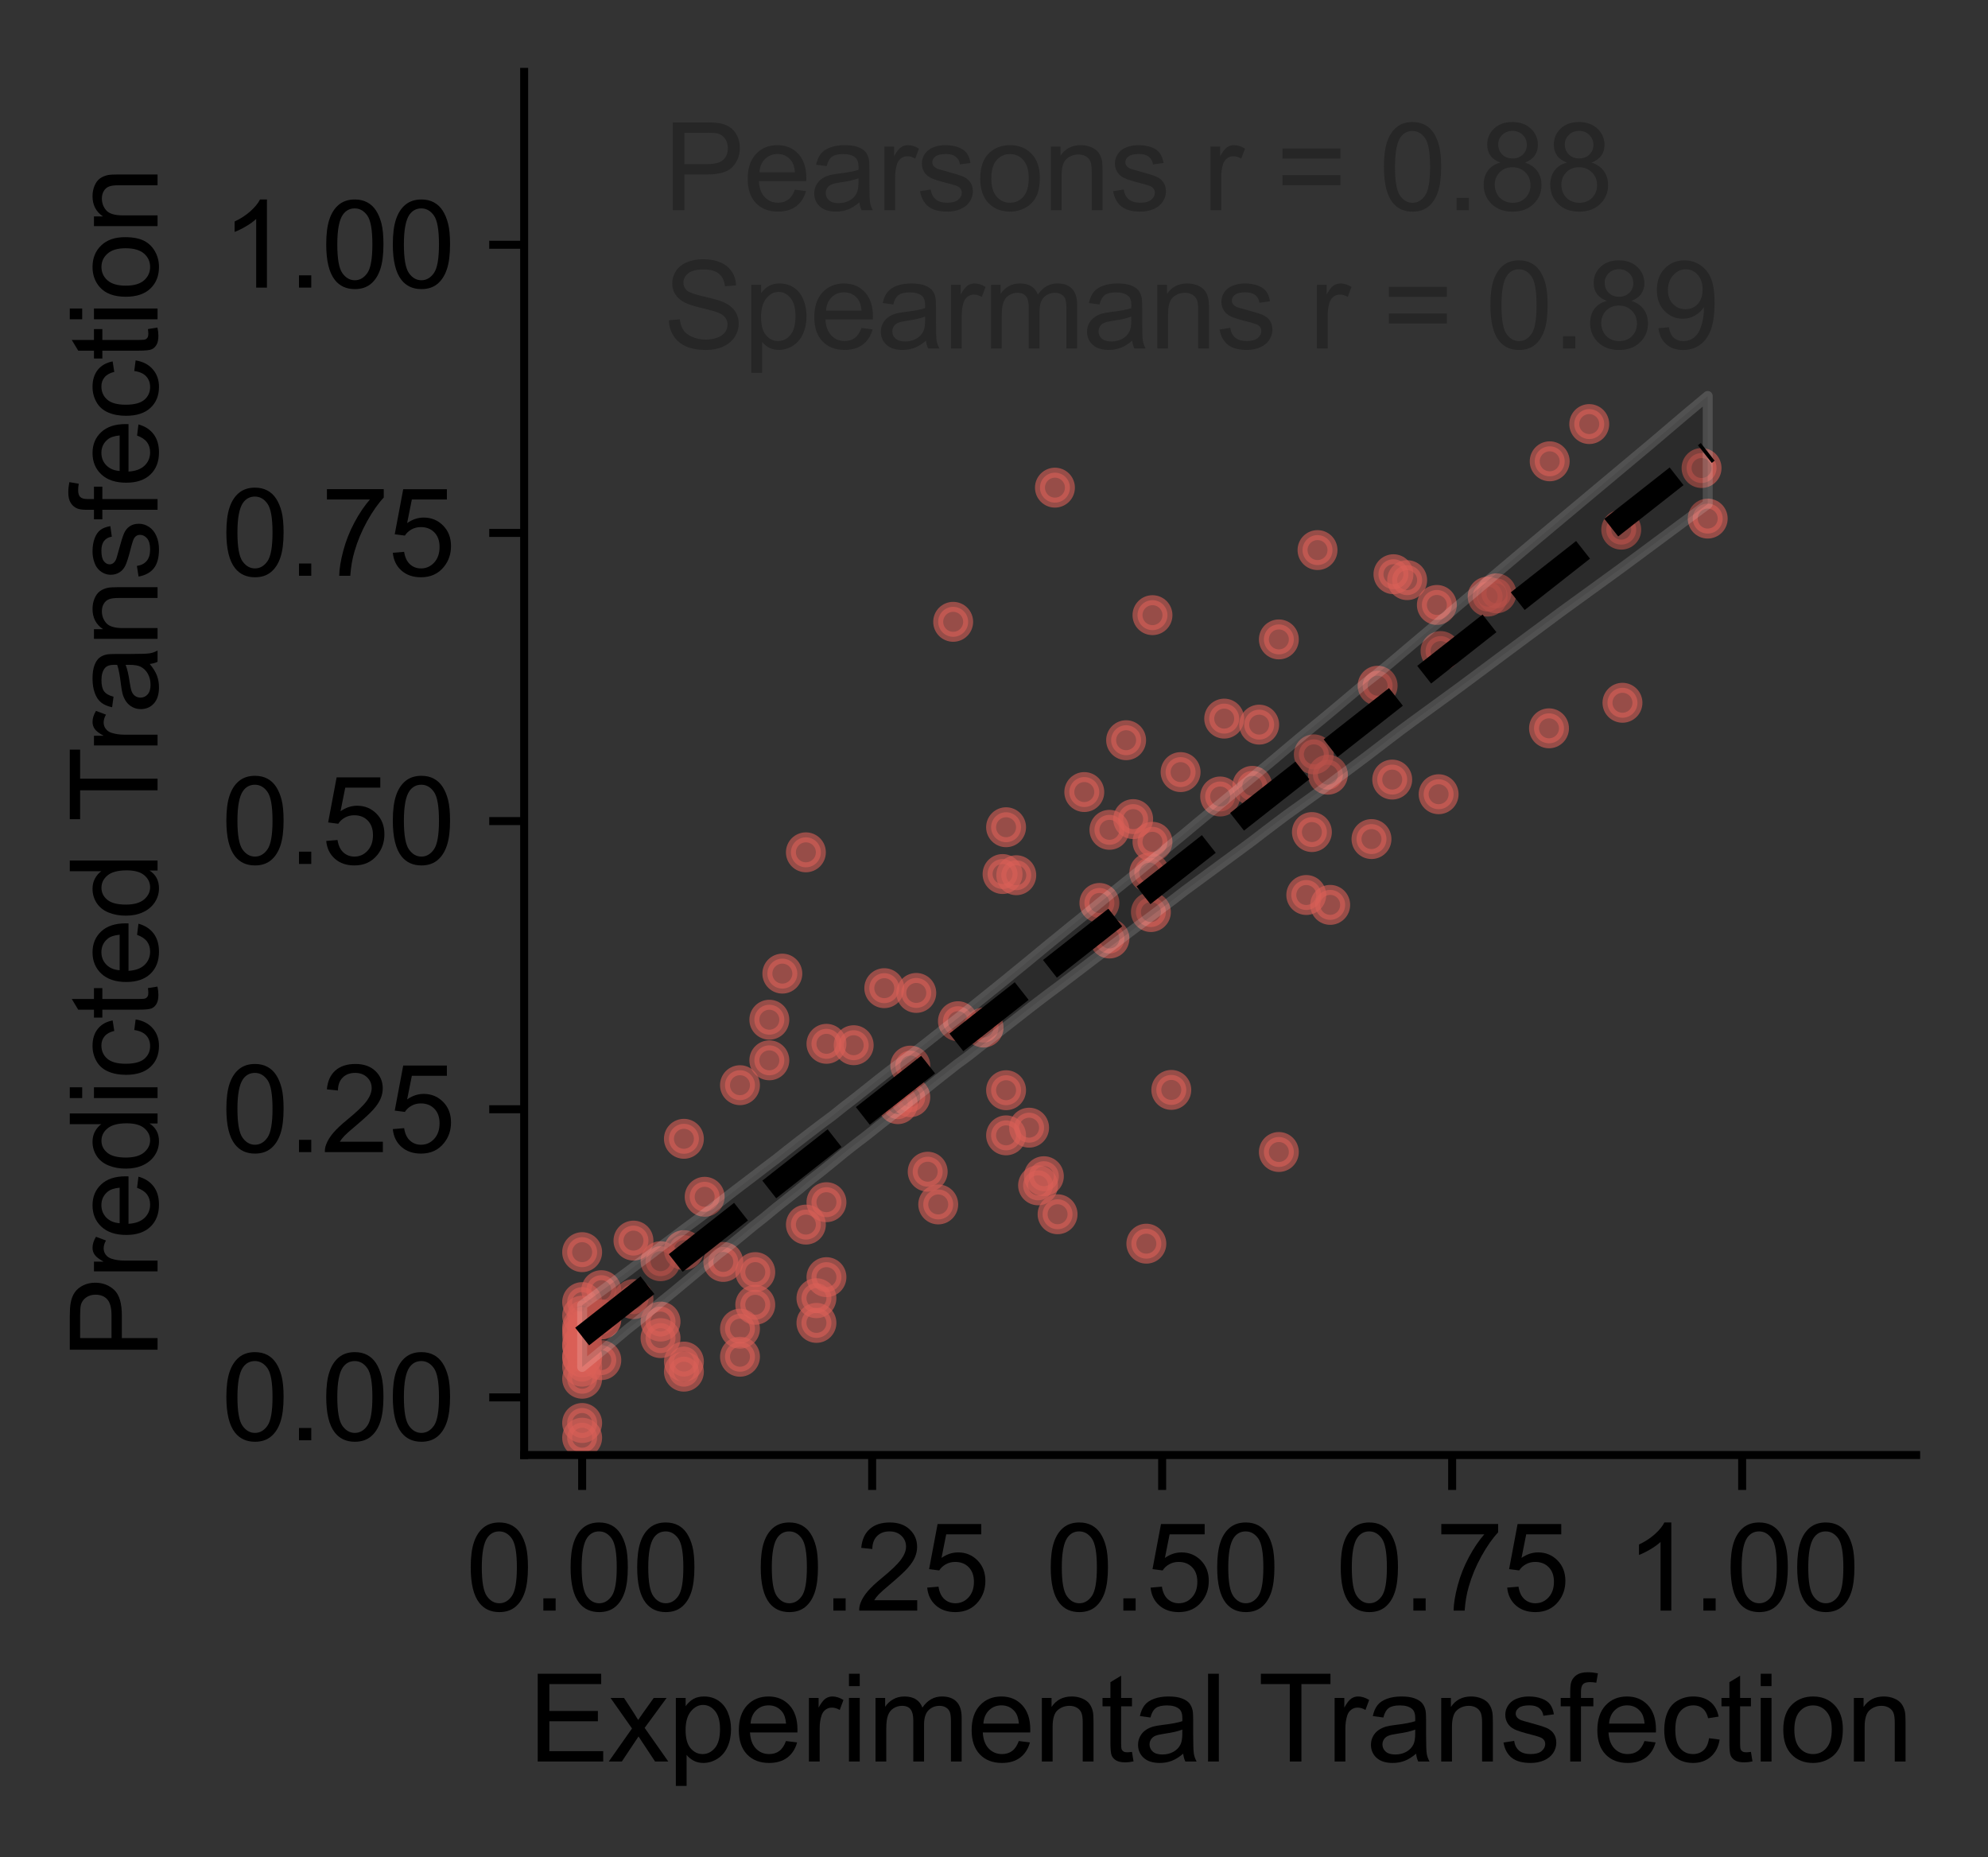 <?xml version="1.0" encoding="utf-8" standalone="no"?>
<!DOCTYPE svg PUBLIC "-//W3C//DTD SVG 1.1//EN"
  "http://www.w3.org/Graphics/SVG/1.1/DTD/svg11.dtd">
<svg xmlns:xlink="http://www.w3.org/1999/xlink" width="199.227pt" height="186.095pt" viewBox="0 0 199.227 186.095" xmlns="http://www.w3.org/2000/svg" version="1.1">
 <rect x="0" y="0" width="199.227" height="186.095" fill="#333333" stroke="none"/>
 <defs>
  <style type="text/css">*{stroke-linejoin: round; stroke-linecap: butt}</style>
 </defs>
 <g id="figure_1">
  <g id="patch_1">
   <path d="M 0 186.095 
L 199.227 186.095 
L 199.227 0 
L 0 0 
L 0 186.095 
z
" style="fill: none"/>
  </g>
  <g id="axes_1">
   <g id="patch_2">
    <path d="M 52.528 145.8 
L 192.028 145.8 
L 192.028 7.2 
L 52.528 7.2 
L 52.528 145.8 
z
" style="fill: none"/>
   </g>
   <g id="matplotlib.axis_1">
    <g id="xtick_1">
     <g id="line2d_1">
      <defs>
       <path id="ma41494be28" d="M 0 0 
L 0 3.5 
" style="stroke: #000000; stroke-width: 0.8"/>
      </defs>
      <g>
       <use xlink:href="#ma41494be28" x="58.34" y="145.8" style="stroke: #000000; stroke-width: 0.8"/>
      </g>
     </g>
     <g id="text_1">
      <!-- 0.00 -->
      <g transform="translate(46.663 161.389) scale(0.12 -0.12)">
       <defs>
        <path id="ArialMT-30" d="M 266 2259 
Q 266 3072 433 3567 
Q 600 4063 929 4331 
Q 1259 4600 1759 4600 
Q 2128 4600 2406 4451 
Q 2684 4303 2865 4023 
Q 3047 3744 3150 3342 
Q 3253 2941 3253 2259 
Q 3253 1453 3087 958 
Q 2922 463 2592 192 
Q 2263 -78 1759 -78 
Q 1097 -78 719 397 
Q 266 969 266 2259 
z
M 844 2259 
Q 844 1131 1108 757 
Q 1372 384 1759 384 
Q 2147 384 2411 759 
Q 2675 1134 2675 2259 
Q 2675 3391 2411 3762 
Q 2147 4134 1753 4134 
Q 1366 4134 1134 3806 
Q 844 3388 844 2259 
z
" transform="scale(0.016)"/>
        <path id="ArialMT-2e" d="M 581 0 
L 581 641 
L 1222 641 
L 1222 0 
L 581 0 
z
" transform="scale(0.016)"/>
       </defs>
       <use xlink:href="#ArialMT-30"/>
       <use xlink:href="#ArialMT-2e" x="55.615"/>
       <use xlink:href="#ArialMT-30" x="83.398"/>
       <use xlink:href="#ArialMT-30" x="139.014"/>
      </g>
     </g>
    </g>
    <g id="xtick_2">
     <g id="line2d_2">
      <g>
       <use xlink:href="#ma41494be28" x="87.403" y="145.8" style="stroke: #000000; stroke-width: 0.8"/>
      </g>
     </g>
     <g id="text_2">
      <!-- 0.25 -->
      <g transform="translate(75.726 161.389) scale(0.12 -0.12)">
       <defs>
        <path id="ArialMT-32" d="M 3222 541 
L 3222 0 
L 194 0 
Q 188 203 259 391 
Q 375 700 629 1000 
Q 884 1300 1366 1694 
Q 2113 2306 2375 2664 
Q 2638 3022 2638 3341 
Q 2638 3675 2398 3904 
Q 2159 4134 1775 4134 
Q 1369 4134 1125 3890 
Q 881 3647 878 3216 
L 300 3275 
Q 359 3922 746 4261 
Q 1134 4600 1788 4600 
Q 2447 4600 2831 4234 
Q 3216 3869 3216 3328 
Q 3216 3053 3103 2787 
Q 2991 2522 2730 2228 
Q 2469 1934 1863 1422 
Q 1356 997 1212 845 
Q 1069 694 975 541 
L 3222 541 
z
" transform="scale(0.016)"/>
        <path id="ArialMT-35" d="M 266 1200 
L 856 1250 
Q 922 819 1161 601 
Q 1400 384 1738 384 
Q 2144 384 2425 690 
Q 2706 997 2706 1503 
Q 2706 1984 2436 2262 
Q 2166 2541 1728 2541 
Q 1456 2541 1237 2417 
Q 1019 2294 894 2097 
L 366 2166 
L 809 4519 
L 3088 4519 
L 3088 3981 
L 1259 3981 
L 1013 2750 
Q 1425 3038 1878 3038 
Q 2478 3038 2890 2622 
Q 3303 2206 3303 1553 
Q 3303 931 2941 478 
Q 2500 -78 1738 -78 
Q 1113 -78 717 272 
Q 322 622 266 1200 
z
" transform="scale(0.016)"/>
       </defs>
       <use xlink:href="#ArialMT-30"/>
       <use xlink:href="#ArialMT-2e" x="55.615"/>
       <use xlink:href="#ArialMT-32" x="83.398"/>
       <use xlink:href="#ArialMT-35" x="139.014"/>
      </g>
     </g>
    </g>
    <g id="xtick_3">
     <g id="line2d_3">
      <g>
       <use xlink:href="#ma41494be28" x="116.465" y="145.8" style="stroke: #000000; stroke-width: 0.8"/>
      </g>
     </g>
     <g id="text_3">
      <!-- 0.50 -->
      <g transform="translate(104.788 161.389) scale(0.12 -0.12)">
       <use xlink:href="#ArialMT-30"/>
       <use xlink:href="#ArialMT-2e" x="55.615"/>
       <use xlink:href="#ArialMT-35" x="83.398"/>
       <use xlink:href="#ArialMT-30" x="139.014"/>
      </g>
     </g>
    </g>
    <g id="xtick_4">
     <g id="line2d_4">
      <g>
       <use xlink:href="#ma41494be28" x="145.528" y="145.8" style="stroke: #000000; stroke-width: 0.8"/>
      </g>
     </g>
     <g id="text_4">
      <!-- 0.75 -->
      <g transform="translate(133.851 161.389) scale(0.12 -0.12)">
       <defs>
        <path id="ArialMT-37" d="M 303 3981 
L 303 4522 
L 3269 4522 
L 3269 4084 
Q 2831 3619 2401 2847 
Q 1972 2075 1738 1259 
Q 1569 684 1522 0 
L 944 0 
Q 953 541 1156 1306 
Q 1359 2072 1739 2783 
Q 2119 3494 2547 3981 
L 303 3981 
z
" transform="scale(0.016)"/>
       </defs>
       <use xlink:href="#ArialMT-30"/>
       <use xlink:href="#ArialMT-2e" x="55.615"/>
       <use xlink:href="#ArialMT-37" x="83.398"/>
       <use xlink:href="#ArialMT-35" x="139.014"/>
      </g>
     </g>
    </g>
    <g id="xtick_5">
     <g id="line2d_5">
      <g>
       <use xlink:href="#ma41494be28" x="174.59" y="145.8" style="stroke: #000000; stroke-width: 0.8"/>
      </g>
     </g>
     <g id="text_5">
      <!-- 1.00 -->
      <g transform="translate(162.913 161.389) scale(0.12 -0.12)">
       <defs>
        <path id="ArialMT-31" d="M 2384 0 
L 1822 0 
L 1822 3584 
Q 1619 3391 1289 3197 
Q 959 3003 697 2906 
L 697 3450 
Q 1169 3672 1522 3987 
Q 1875 4303 2022 4600 
L 2384 4600 
L 2384 0 
z
" transform="scale(0.016)"/>
       </defs>
       <use xlink:href="#ArialMT-31"/>
       <use xlink:href="#ArialMT-2e" x="55.615"/>
       <use xlink:href="#ArialMT-30" x="83.398"/>
       <use xlink:href="#ArialMT-30" x="139.014"/>
      </g>
     </g>
    </g>
    <g id="text_6">
     <!-- Experimental Transfection -->
     <g transform="translate(52.915 176.51) scale(0.12 -0.12)">
      <defs>
       <path id="ArialMT-45" d="M 506 0 
L 506 4581 
L 3819 4581 
L 3819 4041 
L 1113 4041 
L 1113 2638 
L 3647 2638 
L 3647 2100 
L 1113 2100 
L 1113 541 
L 3925 541 
L 3925 0 
L 506 0 
z
" transform="scale(0.016)"/>
       <path id="ArialMT-78" d="M 47 0 
L 1259 1725 
L 138 3319 
L 841 3319 
L 1350 2541 
Q 1494 2319 1581 2169 
Q 1719 2375 1834 2534 
L 2394 3319 
L 3066 3319 
L 1919 1756 
L 3153 0 
L 2463 0 
L 1781 1031 
L 1600 1309 
L 728 0 
L 47 0 
z
" transform="scale(0.016)"/>
       <path id="ArialMT-70" d="M 422 -1272 
L 422 3319 
L 934 3319 
L 934 2888 
Q 1116 3141 1344 3267 
Q 1572 3394 1897 3394 
Q 2322 3394 2647 3175 
Q 2972 2956 3137 2557 
Q 3303 2159 3303 1684 
Q 3303 1175 3120 767 
Q 2938 359 2589 142 
Q 2241 -75 1856 -75 
Q 1575 -75 1351 44 
Q 1128 163 984 344 
L 984 -1272 
L 422 -1272 
z
M 931 1641 
Q 931 1000 1190 694 
Q 1450 388 1819 388 
Q 2194 388 2461 705 
Q 2728 1022 2728 1688 
Q 2728 2322 2467 2637 
Q 2206 2953 1844 2953 
Q 1484 2953 1207 2617 
Q 931 2281 931 1641 
z
" transform="scale(0.016)"/>
       <path id="ArialMT-65" d="M 2694 1069 
L 3275 997 
Q 3138 488 2766 206 
Q 2394 -75 1816 -75 
Q 1088 -75 661 373 
Q 234 822 234 1631 
Q 234 2469 665 2931 
Q 1097 3394 1784 3394 
Q 2450 3394 2872 2941 
Q 3294 2488 3294 1666 
Q 3294 1616 3291 1516 
L 816 1516 
Q 847 969 1125 678 
Q 1403 388 1819 388 
Q 2128 388 2347 550 
Q 2566 713 2694 1069 
z
M 847 1978 
L 2700 1978 
Q 2663 2397 2488 2606 
Q 2219 2931 1791 2931 
Q 1403 2931 1139 2672 
Q 875 2413 847 1978 
z
" transform="scale(0.016)"/>
       <path id="ArialMT-72" d="M 416 0 
L 416 3319 
L 922 3319 
L 922 2816 
Q 1116 3169 1280 3281 
Q 1444 3394 1641 3394 
Q 1925 3394 2219 3213 
L 2025 2691 
Q 1819 2813 1613 2813 
Q 1428 2813 1281 2702 
Q 1134 2591 1072 2394 
Q 978 2094 978 1738 
L 978 0 
L 416 0 
z
" transform="scale(0.016)"/>
       <path id="ArialMT-69" d="M 425 3934 
L 425 4581 
L 988 4581 
L 988 3934 
L 425 3934 
z
M 425 0 
L 425 3319 
L 988 3319 
L 988 0 
L 425 0 
z
" transform="scale(0.016)"/>
       <path id="ArialMT-6d" d="M 422 0 
L 422 3319 
L 925 3319 
L 925 2853 
Q 1081 3097 1340 3245 
Q 1600 3394 1931 3394 
Q 2300 3394 2536 3241 
Q 2772 3088 2869 2813 
Q 3263 3394 3894 3394 
Q 4388 3394 4653 3120 
Q 4919 2847 4919 2278 
L 4919 0 
L 4359 0 
L 4359 2091 
Q 4359 2428 4304 2576 
Q 4250 2725 4106 2815 
Q 3963 2906 3769 2906 
Q 3419 2906 3187 2673 
Q 2956 2441 2956 1928 
L 2956 0 
L 2394 0 
L 2394 2156 
Q 2394 2531 2256 2718 
Q 2119 2906 1806 2906 
Q 1569 2906 1367 2781 
Q 1166 2656 1075 2415 
Q 984 2175 984 1722 
L 984 0 
L 422 0 
z
" transform="scale(0.016)"/>
       <path id="ArialMT-6e" d="M 422 0 
L 422 3319 
L 928 3319 
L 928 2847 
Q 1294 3394 1984 3394 
Q 2284 3394 2536 3286 
Q 2788 3178 2913 3003 
Q 3038 2828 3088 2588 
Q 3119 2431 3119 2041 
L 3119 0 
L 2556 0 
L 2556 2019 
Q 2556 2363 2490 2533 
Q 2425 2703 2258 2804 
Q 2091 2906 1866 2906 
Q 1506 2906 1245 2678 
Q 984 2450 984 1813 
L 984 0 
L 422 0 
z
" transform="scale(0.016)"/>
       <path id="ArialMT-74" d="M 1650 503 
L 1731 6 
Q 1494 -44 1306 -44 
Q 1000 -44 831 53 
Q 663 150 594 308 
Q 525 466 525 972 
L 525 2881 
L 113 2881 
L 113 3319 
L 525 3319 
L 525 4141 
L 1084 4478 
L 1084 3319 
L 1650 3319 
L 1650 2881 
L 1084 2881 
L 1084 941 
Q 1084 700 1114 631 
Q 1144 563 1211 522 
Q 1278 481 1403 481 
Q 1497 481 1650 503 
z
" transform="scale(0.016)"/>
       <path id="ArialMT-61" d="M 2588 409 
Q 2275 144 1986 34 
Q 1697 -75 1366 -75 
Q 819 -75 525 192 
Q 231 459 231 875 
Q 231 1119 342 1320 
Q 453 1522 633 1644 
Q 813 1766 1038 1828 
Q 1203 1872 1538 1913 
Q 2219 1994 2541 2106 
Q 2544 2222 2544 2253 
Q 2544 2597 2384 2738 
Q 2169 2928 1744 2928 
Q 1347 2928 1158 2789 
Q 969 2650 878 2297 
L 328 2372 
Q 403 2725 575 2942 
Q 747 3159 1072 3276 
Q 1397 3394 1825 3394 
Q 2250 3394 2515 3294 
Q 2781 3194 2906 3042 
Q 3031 2891 3081 2659 
Q 3109 2516 3109 2141 
L 3109 1391 
Q 3109 606 3145 398 
Q 3181 191 3288 0 
L 2700 0 
Q 2613 175 2588 409 
z
M 2541 1666 
Q 2234 1541 1622 1453 
Q 1275 1403 1131 1340 
Q 988 1278 909 1158 
Q 831 1038 831 891 
Q 831 666 1001 516 
Q 1172 366 1500 366 
Q 1825 366 2078 508 
Q 2331 650 2450 897 
Q 2541 1088 2541 1459 
L 2541 1666 
z
" transform="scale(0.016)"/>
       <path id="ArialMT-6c" d="M 409 0 
L 409 4581 
L 972 4581 
L 972 0 
L 409 0 
z
" transform="scale(0.016)"/>
       <path id="ArialMT-20" transform="scale(0.016)"/>
       <path id="ArialMT-54" d="M 1659 0 
L 1659 4041 
L 150 4041 
L 150 4581 
L 3781 4581 
L 3781 4041 
L 2266 4041 
L 2266 0 
L 1659 0 
z
" transform="scale(0.016)"/>
       <path id="ArialMT-73" d="M 197 991 
L 753 1078 
Q 800 744 1014 566 
Q 1228 388 1613 388 
Q 2000 388 2187 545 
Q 2375 703 2375 916 
Q 2375 1106 2209 1216 
Q 2094 1291 1634 1406 
Q 1016 1563 777 1677 
Q 538 1791 414 1992 
Q 291 2194 291 2438 
Q 291 2659 392 2848 
Q 494 3038 669 3163 
Q 800 3259 1026 3326 
Q 1253 3394 1513 3394 
Q 1903 3394 2198 3281 
Q 2494 3169 2634 2976 
Q 2775 2784 2828 2463 
L 2278 2388 
Q 2241 2644 2061 2787 
Q 1881 2931 1553 2931 
Q 1166 2931 1000 2803 
Q 834 2675 834 2503 
Q 834 2394 903 2306 
Q 972 2216 1119 2156 
Q 1203 2125 1616 2013 
Q 2213 1853 2448 1751 
Q 2684 1650 2818 1456 
Q 2953 1263 2953 975 
Q 2953 694 2789 445 
Q 2625 197 2315 61 
Q 2006 -75 1616 -75 
Q 969 -75 630 194 
Q 291 463 197 991 
z
" transform="scale(0.016)"/>
       <path id="ArialMT-66" d="M 556 0 
L 556 2881 
L 59 2881 
L 59 3319 
L 556 3319 
L 556 3672 
Q 556 4006 616 4169 
Q 697 4388 901 4523 
Q 1106 4659 1475 4659 
Q 1713 4659 2000 4603 
L 1916 4113 
Q 1741 4144 1584 4144 
Q 1328 4144 1222 4034 
Q 1116 3925 1116 3625 
L 1116 3319 
L 1763 3319 
L 1763 2881 
L 1116 2881 
L 1116 0 
L 556 0 
z
" transform="scale(0.016)"/>
       <path id="ArialMT-63" d="M 2588 1216 
L 3141 1144 
Q 3050 572 2676 248 
Q 2303 -75 1759 -75 
Q 1078 -75 664 370 
Q 250 816 250 1647 
Q 250 2184 428 2587 
Q 606 2991 970 3192 
Q 1334 3394 1763 3394 
Q 2303 3394 2647 3120 
Q 2991 2847 3088 2344 
L 2541 2259 
Q 2463 2594 2264 2762 
Q 2066 2931 1784 2931 
Q 1359 2931 1093 2626 
Q 828 2322 828 1663 
Q 828 994 1084 691 
Q 1341 388 1753 388 
Q 2084 388 2306 591 
Q 2528 794 2588 1216 
z
" transform="scale(0.016)"/>
       <path id="ArialMT-6f" d="M 213 1659 
Q 213 2581 725 3025 
Q 1153 3394 1769 3394 
Q 2453 3394 2887 2945 
Q 3322 2497 3322 1706 
Q 3322 1066 3130 698 
Q 2938 331 2570 128 
Q 2203 -75 1769 -75 
Q 1072 -75 642 372 
Q 213 819 213 1659 
z
M 791 1659 
Q 791 1022 1069 705 
Q 1347 388 1769 388 
Q 2188 388 2466 706 
Q 2744 1025 2744 1678 
Q 2744 2294 2464 2611 
Q 2184 2928 1769 2928 
Q 1347 2928 1069 2612 
Q 791 2297 791 1659 
z
" transform="scale(0.016)"/>
      </defs>
      <use xlink:href="#ArialMT-45"/>
      <use xlink:href="#ArialMT-78" x="66.699"/>
      <use xlink:href="#ArialMT-70" x="116.699"/>
      <use xlink:href="#ArialMT-65" x="172.314"/>
      <use xlink:href="#ArialMT-72" x="227.93"/>
      <use xlink:href="#ArialMT-69" x="261.23"/>
      <use xlink:href="#ArialMT-6d" x="283.447"/>
      <use xlink:href="#ArialMT-65" x="366.748"/>
      <use xlink:href="#ArialMT-6e" x="422.363"/>
      <use xlink:href="#ArialMT-74" x="477.979"/>
      <use xlink:href="#ArialMT-61" x="505.762"/>
      <use xlink:href="#ArialMT-6c" x="561.377"/>
      <use xlink:href="#ArialMT-20" x="583.594"/>
      <use xlink:href="#ArialMT-54" x="609.627"/>
      <use xlink:href="#ArialMT-72" x="666.961"/>
      <use xlink:href="#ArialMT-61" x="700.262"/>
      <use xlink:href="#ArialMT-6e" x="755.877"/>
      <use xlink:href="#ArialMT-73" x="811.492"/>
      <use xlink:href="#ArialMT-66" x="861.492"/>
      <use xlink:href="#ArialMT-65" x="889.275"/>
      <use xlink:href="#ArialMT-63" x="944.891"/>
      <use xlink:href="#ArialMT-74" x="994.891"/>
      <use xlink:href="#ArialMT-69" x="1022.674"/>
      <use xlink:href="#ArialMT-6f" x="1044.891"/>
      <use xlink:href="#ArialMT-6e" x="1100.506"/>
     </g>
    </g>
   </g>
   <g id="matplotlib.axis_2">
    <g id="ytick_1">
     <g id="line2d_6">
      <defs>
       <path id="m6365d06913" d="M 0 0 
L -3.5 0 
" style="stroke: #000000; stroke-width: 0.8"/>
      </defs>
      <g>
       <use xlink:href="#m6365d06913" x="52.528" y="140.025" style="stroke: #000000; stroke-width: 0.8"/>
      </g>
     </g>
     <g id="text_7">
      <!-- 0.00 -->
      <g transform="translate(22.174 144.32) scale(0.12 -0.12)">
       <use xlink:href="#ArialMT-30"/>
       <use xlink:href="#ArialMT-2e" x="55.615"/>
       <use xlink:href="#ArialMT-30" x="83.398"/>
       <use xlink:href="#ArialMT-30" x="139.014"/>
      </g>
     </g>
    </g>
    <g id="ytick_2">
     <g id="line2d_7">
      <g>
       <use xlink:href="#m6365d06913" x="52.528" y="111.15" style="stroke: #000000; stroke-width: 0.8"/>
      </g>
     </g>
     <g id="text_8">
      <!-- 0.25 -->
      <g transform="translate(22.174 115.445) scale(0.12 -0.12)">
       <use xlink:href="#ArialMT-30"/>
       <use xlink:href="#ArialMT-2e" x="55.615"/>
       <use xlink:href="#ArialMT-32" x="83.398"/>
       <use xlink:href="#ArialMT-35" x="139.014"/>
      </g>
     </g>
    </g>
    <g id="ytick_3">
     <g id="line2d_8">
      <g>
       <use xlink:href="#m6365d06913" x="52.528" y="82.275" style="stroke: #000000; stroke-width: 0.8"/>
      </g>
     </g>
     <g id="text_9">
      <!-- 0.50 -->
      <g transform="translate(22.174 86.57) scale(0.12 -0.12)">
       <use xlink:href="#ArialMT-30"/>
       <use xlink:href="#ArialMT-2e" x="55.615"/>
       <use xlink:href="#ArialMT-35" x="83.398"/>
       <use xlink:href="#ArialMT-30" x="139.014"/>
      </g>
     </g>
    </g>
    <g id="ytick_4">
     <g id="line2d_9">
      <g>
       <use xlink:href="#m6365d06913" x="52.528" y="53.4" style="stroke: #000000; stroke-width: 0.8"/>
      </g>
     </g>
     <g id="text_10">
      <!-- 0.75 -->
      <g transform="translate(22.174 57.695) scale(0.12 -0.12)">
       <use xlink:href="#ArialMT-30"/>
       <use xlink:href="#ArialMT-2e" x="55.615"/>
       <use xlink:href="#ArialMT-37" x="83.398"/>
       <use xlink:href="#ArialMT-35" x="139.014"/>
      </g>
     </g>
    </g>
    <g id="ytick_5">
     <g id="line2d_10">
      <g>
       <use xlink:href="#m6365d06913" x="52.528" y="24.525" style="stroke: #000000; stroke-width: 0.8"/>
      </g>
     </g>
     <g id="text_11">
      <!-- 1.00 -->
      <g transform="translate(22.174 28.82) scale(0.12 -0.12)">
       <use xlink:href="#ArialMT-31"/>
       <use xlink:href="#ArialMT-2e" x="55.615"/>
       <use xlink:href="#ArialMT-30" x="83.398"/>
       <use xlink:href="#ArialMT-30" x="139.014"/>
      </g>
     </g>
    </g>
    <g id="text_12">
     <!-- Predicted Transfection -->
     <g transform="translate(15.789 136.195) rotate(-90) scale(0.12 -0.12)">
      <defs>
       <path id="ArialMT-50" d="M 494 0 
L 494 4581 
L 2222 4581 
Q 2678 4581 2919 4538 
Q 3256 4481 3484 4323 
Q 3713 4166 3852 3881 
Q 3991 3597 3991 3256 
Q 3991 2672 3619 2267 
Q 3247 1863 2275 1863 
L 1100 1863 
L 1100 0 
L 494 0 
z
M 1100 2403 
L 2284 2403 
Q 2872 2403 3119 2622 
Q 3366 2841 3366 3238 
Q 3366 3525 3220 3729 
Q 3075 3934 2838 4000 
Q 2684 4041 2272 4041 
L 1100 4041 
L 1100 2403 
z
" transform="scale(0.016)"/>
       <path id="ArialMT-64" d="M 2575 0 
L 2575 419 
Q 2259 -75 1647 -75 
Q 1250 -75 917 144 
Q 584 363 401 755 
Q 219 1147 219 1656 
Q 219 2153 384 2558 
Q 550 2963 881 3178 
Q 1213 3394 1622 3394 
Q 1922 3394 2156 3267 
Q 2391 3141 2538 2938 
L 2538 4581 
L 3097 4581 
L 3097 0 
L 2575 0 
z
M 797 1656 
Q 797 1019 1065 703 
Q 1334 388 1700 388 
Q 2069 388 2326 689 
Q 2584 991 2584 1609 
Q 2584 2291 2321 2609 
Q 2059 2928 1675 2928 
Q 1300 2928 1048 2622 
Q 797 2316 797 1656 
z
" transform="scale(0.016)"/>
      </defs>
      <use xlink:href="#ArialMT-50"/>
      <use xlink:href="#ArialMT-72" x="66.699"/>
      <use xlink:href="#ArialMT-65" x="100"/>
      <use xlink:href="#ArialMT-64" x="155.615"/>
      <use xlink:href="#ArialMT-69" x="211.23"/>
      <use xlink:href="#ArialMT-63" x="233.447"/>
      <use xlink:href="#ArialMT-74" x="283.447"/>
      <use xlink:href="#ArialMT-65" x="311.23"/>
      <use xlink:href="#ArialMT-64" x="366.846"/>
      <use xlink:href="#ArialMT-20" x="422.461"/>
      <use xlink:href="#ArialMT-54" x="448.494"/>
      <use xlink:href="#ArialMT-72" x="505.828"/>
      <use xlink:href="#ArialMT-61" x="539.129"/>
      <use xlink:href="#ArialMT-6e" x="594.744"/>
      <use xlink:href="#ArialMT-73" x="650.359"/>
      <use xlink:href="#ArialMT-66" x="700.359"/>
      <use xlink:href="#ArialMT-65" x="728.143"/>
      <use xlink:href="#ArialMT-63" x="783.758"/>
      <use xlink:href="#ArialMT-74" x="833.758"/>
      <use xlink:href="#ArialMT-69" x="861.541"/>
      <use xlink:href="#ArialMT-6f" x="883.758"/>
      <use xlink:href="#ArialMT-6e" x="939.373"/>
     </g>
    </g>
   </g>
   <g id="PathCollection_1">
    <defs>
     <path id="m094853d49a" d="M 0 1.5 
C 0.398 1.5 0.779 1.342 1.061 1.061 
C 1.342 0.779 1.5 0.398 1.5 0 
C 1.5 -0.398 1.342 -0.779 1.061 -1.061 
C 0.779 -1.342 0.398 -1.5 0 -1.5 
C -0.398 -1.5 -0.779 -1.342 -1.061 -1.061 
C -1.342 -0.779 -1.5 -0.398 -1.5 0 
C -1.5 0.398 -1.342 0.779 -1.061 1.061 
C -0.779 1.342 -0.398 1.5 0 1.5 
z
" style="stroke: #db5f57; stroke-opacity: 0.6"/>
    </defs>
    <g clip-path="url(#p95ae90d118)">
     <use xlink:href="#m094853d49a" x="159.266" y="42.494" style="fill: #db5f57; fill-opacity: 0.6; stroke: #db5f57; stroke-opacity: 0.6"/>
     <use xlink:href="#m094853d49a" x="58.34" y="135.958" style="fill: #db5f57; fill-opacity: 0.6; stroke: #db5f57; stroke-opacity: 0.6"/>
     <use xlink:href="#m094853d49a" x="103.131" y="112.997" style="fill: #db5f57; fill-opacity: 0.6; stroke: #db5f57; stroke-opacity: 0.6"/>
     <use xlink:href="#m094853d49a" x="141.018" y="58.132" style="fill: #db5f57; fill-opacity: 0.6; stroke: #db5f57; stroke-opacity: 0.6"/>
     <use xlink:href="#m094853d49a" x="126.188" y="72.611" style="fill: #db5f57; fill-opacity: 0.6; stroke: #db5f57; stroke-opacity: 0.6"/>
     <use xlink:href="#m094853d49a" x="60.26" y="132.214" style="fill: #db5f57; fill-opacity: 0.6; stroke: #db5f57; stroke-opacity: 0.6"/>
     <use xlink:href="#m094853d49a" x="60.26" y="136.289" style="fill: #db5f57; fill-opacity: 0.6; stroke: #db5f57; stroke-opacity: 0.6"/>
     <use xlink:href="#m094853d49a" x="82.823" y="120.464" style="fill: #db5f57; fill-opacity: 0.6; stroke: #db5f57; stroke-opacity: 0.6"/>
     <use xlink:href="#m094853d49a" x="81.819" y="132.559" style="fill: #db5f57; fill-opacity: 0.6; stroke: #db5f57; stroke-opacity: 0.6"/>
     <use xlink:href="#m094853d49a" x="139.645" y="57.539" style="fill: #db5f57; fill-opacity: 0.6; stroke: #db5f57; stroke-opacity: 0.6"/>
     <use xlink:href="#m094853d49a" x="133.304" y="90.672" style="fill: #db5f57; fill-opacity: 0.6; stroke: #db5f57; stroke-opacity: 0.6"/>
     <use xlink:href="#m094853d49a" x="137.443" y="84.078" style="fill: #db5f57; fill-opacity: 0.6; stroke: #db5f57; stroke-opacity: 0.6"/>
     <use xlink:href="#m094853d49a" x="111.181" y="94.042" style="fill: #db5f57; fill-opacity: 0.6; stroke: #db5f57; stroke-opacity: 0.6"/>
     <use xlink:href="#m094853d49a" x="88.618" y="99.018" style="fill: #db5f57; fill-opacity: 0.6; stroke: #db5f57; stroke-opacity: 0.6"/>
     <use xlink:href="#m094853d49a" x="95.522" y="62.309" style="fill: #db5f57; fill-opacity: 0.6; stroke: #db5f57; stroke-opacity: 0.6"/>
     <use xlink:href="#m094853d49a" x="58.34" y="136.004" style="fill: #db5f57; fill-opacity: 0.6; stroke: #db5f57; stroke-opacity: 0.6"/>
     <use xlink:href="#m094853d49a" x="66.196" y="126.377" style="fill: #db5f57; fill-opacity: 0.6; stroke: #db5f57; stroke-opacity: 0.6"/>
     <use xlink:href="#m094853d49a" x="60.26" y="132.206" style="fill: #db5f57; fill-opacity: 0.6; stroke: #db5f57; stroke-opacity: 0.6"/>
     <use xlink:href="#m094853d49a" x="130.908" y="89.683" style="fill: #db5f57; fill-opacity: 0.6; stroke: #db5f57; stroke-opacity: 0.6"/>
     <use xlink:href="#m094853d49a" x="115.338" y="91.391" style="fill: #db5f57; fill-opacity: 0.6; stroke: #db5f57; stroke-opacity: 0.6"/>
     <use xlink:href="#m094853d49a" x="132.035" y="55.12" style="fill: #db5f57; fill-opacity: 0.6; stroke: #db5f57; stroke-opacity: 0.6"/>
     <use xlink:href="#m094853d49a" x="143.995" y="60.617" style="fill: #db5f57; fill-opacity: 0.6; stroke: #db5f57; stroke-opacity: 0.6"/>
     <use xlink:href="#m094853d49a" x="112.854" y="74.172" style="fill: #db5f57; fill-opacity: 0.6; stroke: #db5f57; stroke-opacity: 0.6"/>
     <use xlink:href="#m094853d49a" x="108.662" y="79.366" style="fill: #db5f57; fill-opacity: 0.6; stroke: #db5f57; stroke-opacity: 0.6"/>
     <use xlink:href="#m094853d49a" x="92.968" y="117.41" style="fill: #db5f57; fill-opacity: 0.6; stroke: #db5f57; stroke-opacity: 0.6"/>
     <use xlink:href="#m094853d49a" x="131.666" y="75.589" style="fill: #db5f57; fill-opacity: 0.6; stroke: #db5f57; stroke-opacity: 0.6"/>
     <use xlink:href="#m094853d49a" x="58.34" y="133.345" style="fill: #db5f57; fill-opacity: 0.6; stroke: #db5f57; stroke-opacity: 0.6"/>
     <use xlink:href="#m094853d49a" x="77.099" y="102.18" style="fill: #db5f57; fill-opacity: 0.6; stroke: #db5f57; stroke-opacity: 0.6"/>
     <use xlink:href="#m094853d49a" x="131.472" y="83.376" style="fill: #db5f57; fill-opacity: 0.6; stroke: #db5f57; stroke-opacity: 0.6"/>
     <use xlink:href="#m094853d49a" x="68.538" y="125.267" style="fill: #db5f57; fill-opacity: 0.6; stroke: #db5f57; stroke-opacity: 0.6"/>
     <use xlink:href="#m094853d49a" x="58.34" y="131.834" style="fill: #db5f57; fill-opacity: 0.6; stroke: #db5f57; stroke-opacity: 0.6"/>
     <use xlink:href="#m094853d49a" x="104.03" y="118.774" style="fill: #db5f57; fill-opacity: 0.6; stroke: #db5f57; stroke-opacity: 0.6"/>
     <use xlink:href="#m094853d49a" x="162.472" y="53.073" style="fill: #db5f57; fill-opacity: 0.6; stroke: #db5f57; stroke-opacity: 0.6"/>
     <use xlink:href="#m094853d49a" x="144.171" y="79.584" style="fill: #db5f57; fill-opacity: 0.6; stroke: #db5f57; stroke-opacity: 0.6"/>
     <use xlink:href="#m094853d49a" x="100.824" y="82.892" style="fill: #db5f57; fill-opacity: 0.6; stroke: #db5f57; stroke-opacity: 0.6"/>
     <use xlink:href="#m094853d49a" x="100.824" y="113.766" style="fill: #db5f57; fill-opacity: 0.6; stroke: #db5f57; stroke-opacity: 0.6"/>
     <use xlink:href="#m094853d49a" x="115.179" y="87.448" style="fill: #db5f57; fill-opacity: 0.6; stroke: #db5f57; stroke-opacity: 0.6"/>
     <use xlink:href="#m094853d49a" x="58.34" y="130.476" style="fill: #db5f57; fill-opacity: 0.6; stroke: #db5f57; stroke-opacity: 0.6"/>
     <use xlink:href="#m094853d49a" x="63.483" y="130.177" style="fill: #db5f57; fill-opacity: 0.6; stroke: #db5f57; stroke-opacity: 0.6"/>
     <use xlink:href="#m094853d49a" x="144.365" y="65.238" style="fill: #db5f57; fill-opacity: 0.6; stroke: #db5f57; stroke-opacity: 0.6"/>
     <use xlink:href="#m094853d49a" x="162.595" y="70.42" style="fill: #db5f57; fill-opacity: 0.6; stroke: #db5f57; stroke-opacity: 0.6"/>
     <use xlink:href="#m094853d49a" x="125.501" y="78.746" style="fill: #db5f57; fill-opacity: 0.6; stroke: #db5f57; stroke-opacity: 0.6"/>
     <use xlink:href="#m094853d49a" x="82.823" y="104.594" style="fill: #db5f57; fill-opacity: 0.6; stroke: #db5f57; stroke-opacity: 0.6"/>
     <use xlink:href="#m094853d49a" x="113.559" y="82.078" style="fill: #db5f57; fill-opacity: 0.6; stroke: #db5f57; stroke-opacity: 0.6"/>
     <use xlink:href="#m094853d49a" x="98.57" y="102.966" style="fill: #db5f57; fill-opacity: 0.6; stroke: #db5f57; stroke-opacity: 0.6"/>
     <use xlink:href="#m094853d49a" x="94.025" y="120.689" style="fill: #db5f57; fill-opacity: 0.6; stroke: #db5f57; stroke-opacity: 0.6"/>
     <use xlink:href="#m094853d49a" x="72.484" y="126.449" style="fill: #db5f57; fill-opacity: 0.6; stroke: #db5f57; stroke-opacity: 0.6"/>
     <use xlink:href="#m094853d49a" x="149.966" y="59.456" style="fill: #db5f57; fill-opacity: 0.6; stroke: #db5f57; stroke-opacity: 0.6"/>
     <use xlink:href="#m094853d49a" x="105.721" y="48.864" style="fill: #db5f57; fill-opacity: 0.6; stroke: #db5f57; stroke-opacity: 0.6"/>
     <use xlink:href="#m094853d49a" x="77.099" y="106.248" style="fill: #db5f57; fill-opacity: 0.6; stroke: #db5f57; stroke-opacity: 0.6"/>
     <use xlink:href="#m094853d49a" x="58.34" y="132.964" style="fill: #db5f57; fill-opacity: 0.6; stroke: #db5f57; stroke-opacity: 0.6"/>
     <use xlink:href="#m094853d49a" x="91.225" y="109.945" style="fill: #db5f57; fill-opacity: 0.6; stroke: #db5f57; stroke-opacity: 0.6"/>
     <use xlink:href="#m094853d49a" x="118.314" y="77.367" style="fill: #db5f57; fill-opacity: 0.6; stroke: #db5f57; stroke-opacity: 0.6"/>
     <use xlink:href="#m094853d49a" x="74.157" y="133.139" style="fill: #db5f57; fill-opacity: 0.6; stroke: #db5f57; stroke-opacity: 0.6"/>
     <use xlink:href="#m094853d49a" x="128.16" y="64.071" style="fill: #db5f57; fill-opacity: 0.6; stroke: #db5f57; stroke-opacity: 0.6"/>
     <use xlink:href="#m094853d49a" x="100.824" y="109.243" style="fill: #db5f57; fill-opacity: 0.6; stroke: #db5f57; stroke-opacity: 0.6"/>
     <use xlink:href="#m094853d49a" x="155.303" y="46.225" style="fill: #db5f57; fill-opacity: 0.6; stroke: #db5f57; stroke-opacity: 0.6"/>
     <use xlink:href="#m094853d49a" x="58.34" y="136.942" style="fill: #db5f57; fill-opacity: 0.6; stroke: #db5f57; stroke-opacity: 0.6"/>
     <use xlink:href="#m094853d49a" x="60.26" y="129.28" style="fill: #db5f57; fill-opacity: 0.6; stroke: #db5f57; stroke-opacity: 0.6"/>
     <use xlink:href="#m094853d49a" x="170.521" y="46.897" style="fill: #db5f57; fill-opacity: 0.6; stroke: #db5f57; stroke-opacity: 0.6"/>
     <use xlink:href="#m094853d49a" x="58.34" y="138.156" style="fill: #db5f57; fill-opacity: 0.6; stroke: #db5f57; stroke-opacity: 0.6"/>
     <use xlink:href="#m094853d49a" x="80.762" y="122.709" style="fill: #db5f57; fill-opacity: 0.6; stroke: #db5f57; stroke-opacity: 0.6"/>
     <use xlink:href="#m094853d49a" x="58.34" y="133.848" style="fill: #db5f57; fill-opacity: 0.6; stroke: #db5f57; stroke-opacity: 0.6"/>
     <use xlink:href="#m094853d49a" x="75.689" y="130.743" style="fill: #db5f57; fill-opacity: 0.6; stroke: #db5f57; stroke-opacity: 0.6"/>
     <use xlink:href="#m094853d49a" x="68.538" y="137.446" style="fill: #db5f57; fill-opacity: 0.6; stroke: #db5f57; stroke-opacity: 0.6"/>
     <use xlink:href="#m094853d49a" x="68.538" y="114.112" style="fill: #db5f57; fill-opacity: 0.6; stroke: #db5f57; stroke-opacity: 0.6"/>
     <use xlink:href="#m094853d49a" x="115.496" y="61.641" style="fill: #db5f57; fill-opacity: 0.6; stroke: #db5f57; stroke-opacity: 0.6"/>
     <use xlink:href="#m094853d49a" x="133.075" y="77.626" style="fill: #db5f57; fill-opacity: 0.6; stroke: #db5f57; stroke-opacity: 0.6"/>
     <use xlink:href="#m094853d49a" x="78.402" y="97.56" style="fill: #db5f57; fill-opacity: 0.6; stroke: #db5f57; stroke-opacity: 0.6"/>
     <use xlink:href="#m094853d49a" x="122.278" y="79.811" style="fill: #db5f57; fill-opacity: 0.6; stroke: #db5f57; stroke-opacity: 0.6"/>
     <use xlink:href="#m094853d49a" x="89.974" y="110.641" style="fill: #db5f57; fill-opacity: 0.6; stroke: #db5f57; stroke-opacity: 0.6"/>
     <use xlink:href="#m094853d49a" x="105.985" y="121.672" style="fill: #db5f57; fill-opacity: 0.6; stroke: #db5f57; stroke-opacity: 0.6"/>
     <use xlink:href="#m094853d49a" x="74.157" y="135.95" style="fill: #db5f57; fill-opacity: 0.6; stroke: #db5f57; stroke-opacity: 0.6"/>
     <use xlink:href="#m094853d49a" x="122.683" y="72.008" style="fill: #db5f57; fill-opacity: 0.6; stroke: #db5f57; stroke-opacity: 0.6"/>
     <use xlink:href="#m094853d49a" x="85.553" y="104.734" style="fill: #db5f57; fill-opacity: 0.6; stroke: #db5f57; stroke-opacity: 0.6"/>
     <use xlink:href="#m094853d49a" x="63.483" y="124.313" style="fill: #db5f57; fill-opacity: 0.6; stroke: #db5f57; stroke-opacity: 0.6"/>
     <use xlink:href="#m094853d49a" x="111.181" y="83.152" style="fill: #db5f57; fill-opacity: 0.6; stroke: #db5f57; stroke-opacity: 0.6"/>
     <use xlink:href="#m094853d49a" x="149.085" y="59.78" style="fill: #db5f57; fill-opacity: 0.6; stroke: #db5f57; stroke-opacity: 0.6"/>
     <use xlink:href="#m094853d49a" x="138.059" y="68.712" style="fill: #db5f57; fill-opacity: 0.6; stroke: #db5f57; stroke-opacity: 0.6"/>
     <use xlink:href="#m094853d49a" x="70.617" y="119.922" style="fill: #db5f57; fill-opacity: 0.6; stroke: #db5f57; stroke-opacity: 0.6"/>
     <use xlink:href="#m094853d49a" x="114.88" y="124.62" style="fill: #db5f57; fill-opacity: 0.6; stroke: #db5f57; stroke-opacity: 0.6"/>
     <use xlink:href="#m094853d49a" x="171.138" y="51.964" style="fill: #db5f57; fill-opacity: 0.6; stroke: #db5f57; stroke-opacity: 0.6"/>
     <use xlink:href="#m094853d49a" x="66.196" y="134.083" style="fill: #db5f57; fill-opacity: 0.6; stroke: #db5f57; stroke-opacity: 0.6"/>
     <use xlink:href="#m094853d49a" x="66.196" y="132.426" style="fill: #db5f57; fill-opacity: 0.6; stroke: #db5f57; stroke-opacity: 0.6"/>
     <use xlink:href="#m094853d49a" x="101.846" y="87.7" style="fill: #db5f57; fill-opacity: 0.6; stroke: #db5f57; stroke-opacity: 0.6"/>
     <use xlink:href="#m094853d49a" x="95.998" y="102.328" style="fill: #db5f57; fill-opacity: 0.6; stroke: #db5f57; stroke-opacity: 0.6"/>
     <use xlink:href="#m094853d49a" x="58.34" y="142.59" style="fill: #db5f57; fill-opacity: 0.6; stroke: #db5f57; stroke-opacity: 0.6"/>
     <use xlink:href="#m094853d49a" x="115.496" y="84.352" style="fill: #db5f57; fill-opacity: 0.6; stroke: #db5f57; stroke-opacity: 0.6"/>
     <use xlink:href="#m094853d49a" x="117.381" y="109.213" style="fill: #db5f57; fill-opacity: 0.6; stroke: #db5f57; stroke-opacity: 0.6"/>
     <use xlink:href="#m094853d49a" x="91.225" y="106.778" style="fill: #db5f57; fill-opacity: 0.6; stroke: #db5f57; stroke-opacity: 0.6"/>
     <use xlink:href="#m094853d49a" x="139.521" y="78.117" style="fill: #db5f57; fill-opacity: 0.6; stroke: #db5f57; stroke-opacity: 0.6"/>
     <use xlink:href="#m094853d49a" x="110.177" y="90.479" style="fill: #db5f57; fill-opacity: 0.6; stroke: #db5f57; stroke-opacity: 0.6"/>
     <use xlink:href="#m094853d49a" x="58.34" y="134.888" style="fill: #db5f57; fill-opacity: 0.6; stroke: #db5f57; stroke-opacity: 0.6"/>
     <use xlink:href="#m094853d49a" x="68.538" y="136.437" style="fill: #db5f57; fill-opacity: 0.6; stroke: #db5f57; stroke-opacity: 0.6"/>
     <use xlink:href="#m094853d49a" x="58.34" y="147.658" style="fill: #db5f57; fill-opacity: 0.6; stroke: #db5f57; stroke-opacity: 0.6"/>
     <use xlink:href="#m094853d49a" x="75.689" y="127.469" style="fill: #db5f57; fill-opacity: 0.6; stroke: #db5f57; stroke-opacity: 0.6"/>
     <use xlink:href="#m094853d49a" x="104.611" y="117.86" style="fill: #db5f57; fill-opacity: 0.6; stroke: #db5f57; stroke-opacity: 0.6"/>
     <use xlink:href="#m094853d49a" x="100.472" y="87.581" style="fill: #db5f57; fill-opacity: 0.6; stroke: #db5f57; stroke-opacity: 0.6"/>
     <use xlink:href="#m094853d49a" x="58.34" y="144.064" style="fill: #db5f57; fill-opacity: 0.6; stroke: #db5f57; stroke-opacity: 0.6"/>
     <use xlink:href="#m094853d49a" x="81.819" y="130.085" style="fill: #db5f57; fill-opacity: 0.6; stroke: #db5f57; stroke-opacity: 0.6"/>
     <use xlink:href="#m094853d49a" x="74.157" y="108.74" style="fill: #db5f57; fill-opacity: 0.6; stroke: #db5f57; stroke-opacity: 0.6"/>
     <use xlink:href="#m094853d49a" x="82.823" y="127.975" style="fill: #db5f57; fill-opacity: 0.6; stroke: #db5f57; stroke-opacity: 0.6"/>
     <use xlink:href="#m094853d49a" x="91.824" y="99.495" style="fill: #db5f57; fill-opacity: 0.6; stroke: #db5f57; stroke-opacity: 0.6"/>
     <use xlink:href="#m094853d49a" x="128.16" y="115.434" style="fill: #db5f57; fill-opacity: 0.6; stroke: #db5f57; stroke-opacity: 0.6"/>
     <use xlink:href="#m094853d49a" x="58.34" y="134.717" style="fill: #db5f57; fill-opacity: 0.6; stroke: #db5f57; stroke-opacity: 0.6"/>
     <use xlink:href="#m094853d49a" x="155.233" y="72.98" style="fill: #db5f57; fill-opacity: 0.6; stroke: #db5f57; stroke-opacity: 0.6"/>
     <use xlink:href="#m094853d49a" x="80.762" y="85.406" style="fill: #db5f57; fill-opacity: 0.6; stroke: #db5f57; stroke-opacity: 0.6"/>
     <use xlink:href="#m094853d49a" x="58.34" y="125.471" style="fill: #db5f57; fill-opacity: 0.6; stroke: #db5f57; stroke-opacity: 0.6"/>
    </g>
   </g>
   <g id="PolyCollection_1">
    <defs>
     <path id="m317b152071" d="M 58.34 -55.314 
L 58.34 -49.125 
L 59.479 -50.063 
L 60.619 -51.002 
L 61.758 -51.958 
L 62.897 -52.914 
L 64.037 -53.811 
L 65.176 -54.762 
L 66.316 -55.701 
L 67.455 -56.622 
L 68.594 -57.57 
L 69.734 -58.523 
L 70.873 -59.487 
L 72.012 -60.449 
L 73.152 -61.326 
L 74.291 -62.25 
L 75.431 -63.194 
L 76.57 -64.093 
L 77.709 -65.036 
L 78.849 -65.941 
L 79.988 -66.841 
L 81.127 -67.791 
L 82.267 -68.677 
L 83.406 -69.598 
L 84.546 -70.535 
L 85.685 -71.435 
L 86.824 -72.3 
L 87.964 -73.208 
L 89.103 -74.101 
L 90.242 -74.996 
L 91.382 -75.897 
L 92.521 -76.764 
L 93.66 -77.686 
L 94.8 -78.584 
L 95.939 -79.478 
L 97.079 -80.314 
L 98.218 -81.216 
L 99.357 -82.089 
L 100.497 -82.977 
L 101.636 -83.864 
L 102.775 -84.756 
L 103.915 -85.64 
L 105.054 -86.508 
L 106.194 -87.357 
L 107.333 -88.221 
L 108.472 -89.088 
L 109.612 -89.96 
L 110.751 -90.82 
L 111.89 -91.686 
L 113.03 -92.552 
L 114.169 -93.41 
L 115.309 -94.246 
L 116.448 -95.111 
L 117.587 -95.959 
L 118.727 -96.84 
L 119.866 -97.677 
L 121.005 -98.515 
L 122.145 -99.353 
L 123.284 -100.19 
L 124.424 -101.028 
L 125.563 -101.872 
L 126.702 -102.748 
L 127.842 -103.611 
L 128.981 -104.466 
L 130.12 -105.278 
L 131.26 -106.094 
L 132.399 -106.916 
L 133.538 -107.759 
L 134.678 -108.607 
L 135.817 -109.454 
L 136.957 -110.309 
L 138.096 -111.18 
L 139.235 -112.051 
L 140.375 -112.922 
L 141.514 -113.764 
L 142.653 -114.594 
L 143.793 -115.424 
L 144.932 -116.254 
L 146.072 -117.085 
L 147.211 -117.93 
L 148.35 -118.778 
L 149.49 -119.625 
L 150.629 -120.473 
L 151.768 -121.32 
L 152.908 -122.168 
L 154.047 -123.009 
L 155.187 -123.856 
L 156.326 -124.704 
L 157.465 -125.532 
L 158.605 -126.358 
L 159.744 -127.184 
L 160.883 -128.011 
L 162.023 -128.838 
L 163.162 -129.676 
L 164.302 -130.519 
L 165.441 -131.364 
L 166.58 -132.209 
L 167.72 -133.054 
L 168.859 -133.9 
L 169.998 -134.745 
L 171.138 -135.591 
L 171.138 -146.414 
L 171.138 -146.414 
L 169.998 -145.466 
L 168.859 -144.517 
L 167.72 -143.548 
L 166.58 -142.578 
L 165.441 -141.61 
L 164.302 -140.657 
L 163.162 -139.704 
L 162.023 -138.751 
L 160.883 -137.797 
L 159.744 -136.844 
L 158.605 -135.891 
L 157.465 -134.938 
L 156.326 -133.985 
L 155.187 -133.031 
L 154.047 -132.078 
L 152.908 -131.119 
L 151.768 -130.157 
L 150.629 -129.195 
L 149.49 -128.233 
L 148.35 -127.271 
L 147.211 -126.308 
L 146.072 -125.346 
L 144.932 -124.385 
L 143.793 -123.423 
L 142.653 -122.461 
L 141.514 -121.499 
L 140.375 -120.537 
L 139.235 -119.575 
L 138.096 -118.647 
L 136.957 -117.755 
L 135.817 -116.803 
L 134.678 -115.845 
L 133.538 -114.888 
L 132.399 -113.942 
L 131.26 -113.005 
L 130.12 -112.061 
L 128.981 -111.107 
L 127.842 -110.145 
L 126.702 -109.195 
L 125.563 -108.253 
L 124.424 -107.311 
L 123.284 -106.369 
L 122.145 -105.426 
L 121.005 -104.484 
L 119.866 -103.541 
L 118.727 -102.588 
L 117.587 -101.651 
L 116.448 -100.714 
L 115.309 -99.778 
L 114.169 -98.845 
L 113.03 -97.923 
L 111.89 -97.007 
L 110.751 -96.077 
L 109.612 -95.146 
L 108.472 -94.212 
L 107.333 -93.299 
L 106.194 -92.369 
L 105.054 -91.446 
L 103.915 -90.503 
L 102.775 -89.565 
L 101.636 -88.635 
L 100.497 -87.702 
L 99.357 -86.786 
L 98.218 -85.869 
L 97.079 -84.953 
L 95.939 -84.037 
L 94.8 -83.153 
L 93.66 -82.25 
L 92.521 -81.35 
L 91.382 -80.48 
L 90.242 -79.629 
L 89.103 -78.768 
L 87.964 -77.882 
L 86.824 -76.971 
L 85.685 -76.069 
L 84.546 -75.192 
L 83.406 -74.278 
L 82.267 -73.433 
L 81.127 -72.563 
L 79.988 -71.687 
L 78.849 -70.799 
L 77.709 -69.896 
L 76.57 -69.037 
L 75.431 -68.16 
L 74.291 -67.293 
L 73.152 -66.423 
L 72.012 -65.532 
L 70.873 -64.666 
L 69.734 -63.801 
L 68.594 -62.963 
L 67.455 -62.101 
L 66.316 -61.256 
L 65.176 -60.379 
L 64.037 -59.533 
L 62.897 -58.668 
L 61.758 -57.828 
L 60.619 -56.989 
L 59.479 -56.152 
L 58.34 -55.314 
z
" style="stroke: #ffffff; stroke-opacity: 0.15"/>
    </defs>
    <g clip-path="url(#p95ae90d118)">
     <use xlink:href="#m317b152071" x="0" y="186.095" style="fill-opacity: 0.15; stroke: #ffffff; stroke-opacity: 0.15"/>
    </g>
   </g>
   <g id="line2d_11">
    <path d="M 58.34 133.926 
L 59.479 133.031 
L 60.619 132.135 
L 61.758 131.24 
L 62.897 130.345 
L 64.037 129.449 
L 65.176 128.554 
L 66.316 127.658 
L 67.455 126.763 
L 68.594 125.867 
L 69.734 124.972 
L 70.873 124.076 
L 72.012 123.181 
L 73.152 122.285 
L 74.291 121.39 
L 75.431 120.494 
L 76.57 119.599 
L 77.709 118.704 
L 78.849 117.808 
L 79.988 116.913 
L 81.127 116.017 
L 82.267 115.122 
L 83.406 114.226 
L 84.546 113.331 
L 85.685 112.435 
L 86.824 111.54 
L 87.964 110.644 
L 89.103 109.749 
L 90.242 108.853 
L 91.382 107.958 
L 92.521 107.063 
L 93.66 106.167 
L 94.8 105.272 
L 95.939 104.376 
L 97.079 103.481 
L 98.218 102.585 
L 99.357 101.69 
L 100.497 100.794 
L 101.636 99.899 
L 102.775 99.003 
L 103.915 98.108 
L 105.054 97.212 
L 106.194 96.317 
L 107.333 95.422 
L 108.472 94.526 
L 109.612 93.631 
L 110.751 92.735 
L 111.89 91.84 
L 113.03 90.944 
L 114.169 90.049 
L 115.309 89.153 
L 116.448 88.258 
L 117.587 87.362 
L 118.727 86.467 
L 119.866 85.571 
L 121.005 84.676 
L 122.145 83.781 
L 123.284 82.885 
L 124.424 81.99 
L 125.563 81.094 
L 126.702 80.199 
L 127.842 79.303 
L 128.981 78.408 
L 130.12 77.512 
L 131.26 76.617 
L 132.399 75.721 
L 133.538 74.826 
L 134.678 73.931 
L 135.817 73.035 
L 136.957 72.14 
L 138.096 71.244 
L 139.235 70.349 
L 140.375 69.453 
L 141.514 68.558 
L 142.653 67.662 
L 143.793 66.767 
L 144.932 65.871 
L 146.072 64.976 
L 147.211 64.08 
L 148.35 63.185 
L 149.49 62.29 
L 150.629 61.394 
L 151.768 60.499 
L 152.908 59.603 
L 154.047 58.708 
L 155.187 57.812 
L 156.326 56.917 
L 157.465 56.021 
L 158.605 55.126 
L 159.744 54.23 
L 160.883 53.335 
L 162.023 52.439 
L 163.162 51.544 
L 164.302 50.649 
L 165.441 49.753 
L 166.58 48.858 
L 167.72 47.962 
L 168.859 47.067 
L 169.998 46.171 
L 171.138 45.276 
" clip-path="url(#p95ae90d118)" style="fill: none; stroke-dasharray: 8.325,3.6; stroke-dashoffset: 0; stroke: #000000; stroke-width: 2.25"/>
   </g>
   <g id="patch_3">
    <path d="M 52.528 145.8 
L 52.528 7.2 
" style="fill: none; stroke: #000000; stroke-width: 0.8; stroke-linejoin: miter; stroke-linecap: square"/>
   </g>
   <g id="patch_4">
    <path d="M 52.528 145.8 
L 192.028 145.8 
" style="fill: none; stroke: #000000; stroke-width: 0.8; stroke-linejoin: miter; stroke-linecap: square"/>
   </g>
   <g id="text_13">
    <!-- Pearsons r = 0.88 -->
    <g style="fill: #262626" transform="translate(66.478 21.06) scale(0.12 -0.12)">
     <defs>
      <path id="ArialMT-3d" d="M 3381 2694 
L 356 2694 
L 356 3219 
L 3381 3219 
L 3381 2694 
z
M 3381 1303 
L 356 1303 
L 356 1828 
L 3381 1828 
L 3381 1303 
z
" transform="scale(0.016)"/>
      <path id="ArialMT-38" d="M 1131 2484 
Q 781 2613 612 2850 
Q 444 3088 444 3419 
Q 444 3919 803 4259 
Q 1163 4600 1759 4600 
Q 2359 4600 2725 4251 
Q 3091 3903 3091 3403 
Q 3091 3084 2923 2848 
Q 2756 2613 2416 2484 
Q 2838 2347 3058 2040 
Q 3278 1734 3278 1309 
Q 3278 722 2862 322 
Q 2447 -78 1769 -78 
Q 1091 -78 675 323 
Q 259 725 259 1325 
Q 259 1772 486 2073 
Q 713 2375 1131 2484 
z
M 1019 3438 
Q 1019 3113 1228 2906 
Q 1438 2700 1772 2700 
Q 2097 2700 2305 2904 
Q 2513 3109 2513 3406 
Q 2513 3716 2298 3927 
Q 2084 4138 1766 4138 
Q 1444 4138 1231 3931 
Q 1019 3725 1019 3438 
z
M 838 1322 
Q 838 1081 952 856 
Q 1066 631 1291 507 
Q 1516 384 1775 384 
Q 2178 384 2440 643 
Q 2703 903 2703 1303 
Q 2703 1709 2433 1975 
Q 2163 2241 1756 2241 
Q 1359 2241 1098 1978 
Q 838 1716 838 1322 
z
" transform="scale(0.016)"/>
     </defs>
     <use xlink:href="#ArialMT-50"/>
     <use xlink:href="#ArialMT-65" x="66.699"/>
     <use xlink:href="#ArialMT-61" x="122.314"/>
     <use xlink:href="#ArialMT-72" x="177.93"/>
     <use xlink:href="#ArialMT-73" x="211.23"/>
     <use xlink:href="#ArialMT-6f" x="261.23"/>
     <use xlink:href="#ArialMT-6e" x="316.846"/>
     <use xlink:href="#ArialMT-73" x="372.461"/>
     <use xlink:href="#ArialMT-20" x="422.461"/>
     <use xlink:href="#ArialMT-72" x="450.244"/>
     <use xlink:href="#ArialMT-20" x="483.545"/>
     <use xlink:href="#ArialMT-3d" x="511.328"/>
     <use xlink:href="#ArialMT-20" x="569.727"/>
     <use xlink:href="#ArialMT-30" x="597.51"/>
     <use xlink:href="#ArialMT-2e" x="653.125"/>
     <use xlink:href="#ArialMT-38" x="680.908"/>
     <use xlink:href="#ArialMT-38" x="736.523"/>
    </g>
   </g>
   <g id="text_14">
    <!-- Spearmans r = 0.89 -->
    <g style="fill: #262626" transform="translate(66.478 34.92) scale(0.12 -0.12)">
     <defs>
      <path id="ArialMT-53" d="M 288 1472 
L 859 1522 
Q 900 1178 1048 958 
Q 1197 738 1509 602 
Q 1822 466 2213 466 
Q 2559 466 2825 569 
Q 3091 672 3220 851 
Q 3350 1031 3350 1244 
Q 3350 1459 3225 1620 
Q 3100 1781 2813 1891 
Q 2628 1963 1997 2114 
Q 1366 2266 1113 2400 
Q 784 2572 623 2826 
Q 463 3081 463 3397 
Q 463 3744 659 4045 
Q 856 4347 1234 4503 
Q 1613 4659 2075 4659 
Q 2584 4659 2973 4495 
Q 3363 4331 3572 4012 
Q 3781 3694 3797 3291 
L 3216 3247 
Q 3169 3681 2898 3903 
Q 2628 4125 2100 4125 
Q 1550 4125 1298 3923 
Q 1047 3722 1047 3438 
Q 1047 3191 1225 3031 
Q 1400 2872 2139 2705 
Q 2878 2538 3153 2413 
Q 3553 2228 3743 1945 
Q 3934 1663 3934 1294 
Q 3934 928 3725 604 
Q 3516 281 3123 101 
Q 2731 -78 2241 -78 
Q 1619 -78 1198 103 
Q 778 284 539 648 
Q 300 1013 288 1472 
z
" transform="scale(0.016)"/>
      <path id="ArialMT-39" d="M 350 1059 
L 891 1109 
Q 959 728 1153 556 
Q 1347 384 1650 384 
Q 1909 384 2104 503 
Q 2300 622 2425 820 
Q 2550 1019 2634 1356 
Q 2719 1694 2719 2044 
Q 2719 2081 2716 2156 
Q 2547 1888 2255 1720 
Q 1963 1553 1622 1553 
Q 1053 1553 659 1965 
Q 266 2378 266 3053 
Q 266 3750 677 4175 
Q 1088 4600 1706 4600 
Q 2153 4600 2523 4359 
Q 2894 4119 3086 3673 
Q 3278 3228 3278 2384 
Q 3278 1506 3087 986 
Q 2897 466 2520 194 
Q 2144 -78 1638 -78 
Q 1100 -78 759 220 
Q 419 519 350 1059 
z
M 2653 3081 
Q 2653 3566 2395 3850 
Q 2138 4134 1775 4134 
Q 1400 4134 1122 3828 
Q 844 3522 844 3034 
Q 844 2597 1108 2323 
Q 1372 2050 1759 2050 
Q 2150 2050 2401 2323 
Q 2653 2597 2653 3081 
z
" transform="scale(0.016)"/>
     </defs>
     <use xlink:href="#ArialMT-53"/>
     <use xlink:href="#ArialMT-70" x="66.699"/>
     <use xlink:href="#ArialMT-65" x="122.314"/>
     <use xlink:href="#ArialMT-61" x="177.93"/>
     <use xlink:href="#ArialMT-72" x="233.545"/>
     <use xlink:href="#ArialMT-6d" x="266.846"/>
     <use xlink:href="#ArialMT-61" x="350.146"/>
     <use xlink:href="#ArialMT-6e" x="405.762"/>
     <use xlink:href="#ArialMT-73" x="461.377"/>
     <use xlink:href="#ArialMT-20" x="511.377"/>
     <use xlink:href="#ArialMT-72" x="539.16"/>
     <use xlink:href="#ArialMT-20" x="572.461"/>
     <use xlink:href="#ArialMT-3d" x="600.244"/>
     <use xlink:href="#ArialMT-20" x="658.643"/>
     <use xlink:href="#ArialMT-30" x="686.426"/>
     <use xlink:href="#ArialMT-2e" x="742.041"/>
     <use xlink:href="#ArialMT-38" x="769.824"/>
     <use xlink:href="#ArialMT-39" x="825.439"/>
    </g>
   </g>
  </g>
 </g>
 <defs>
  <clipPath id="p95ae90d118">
   <rect x="52.528" y="7.2" width="139.5" height="138.6"/>
  </clipPath>
 </defs>
</svg>
